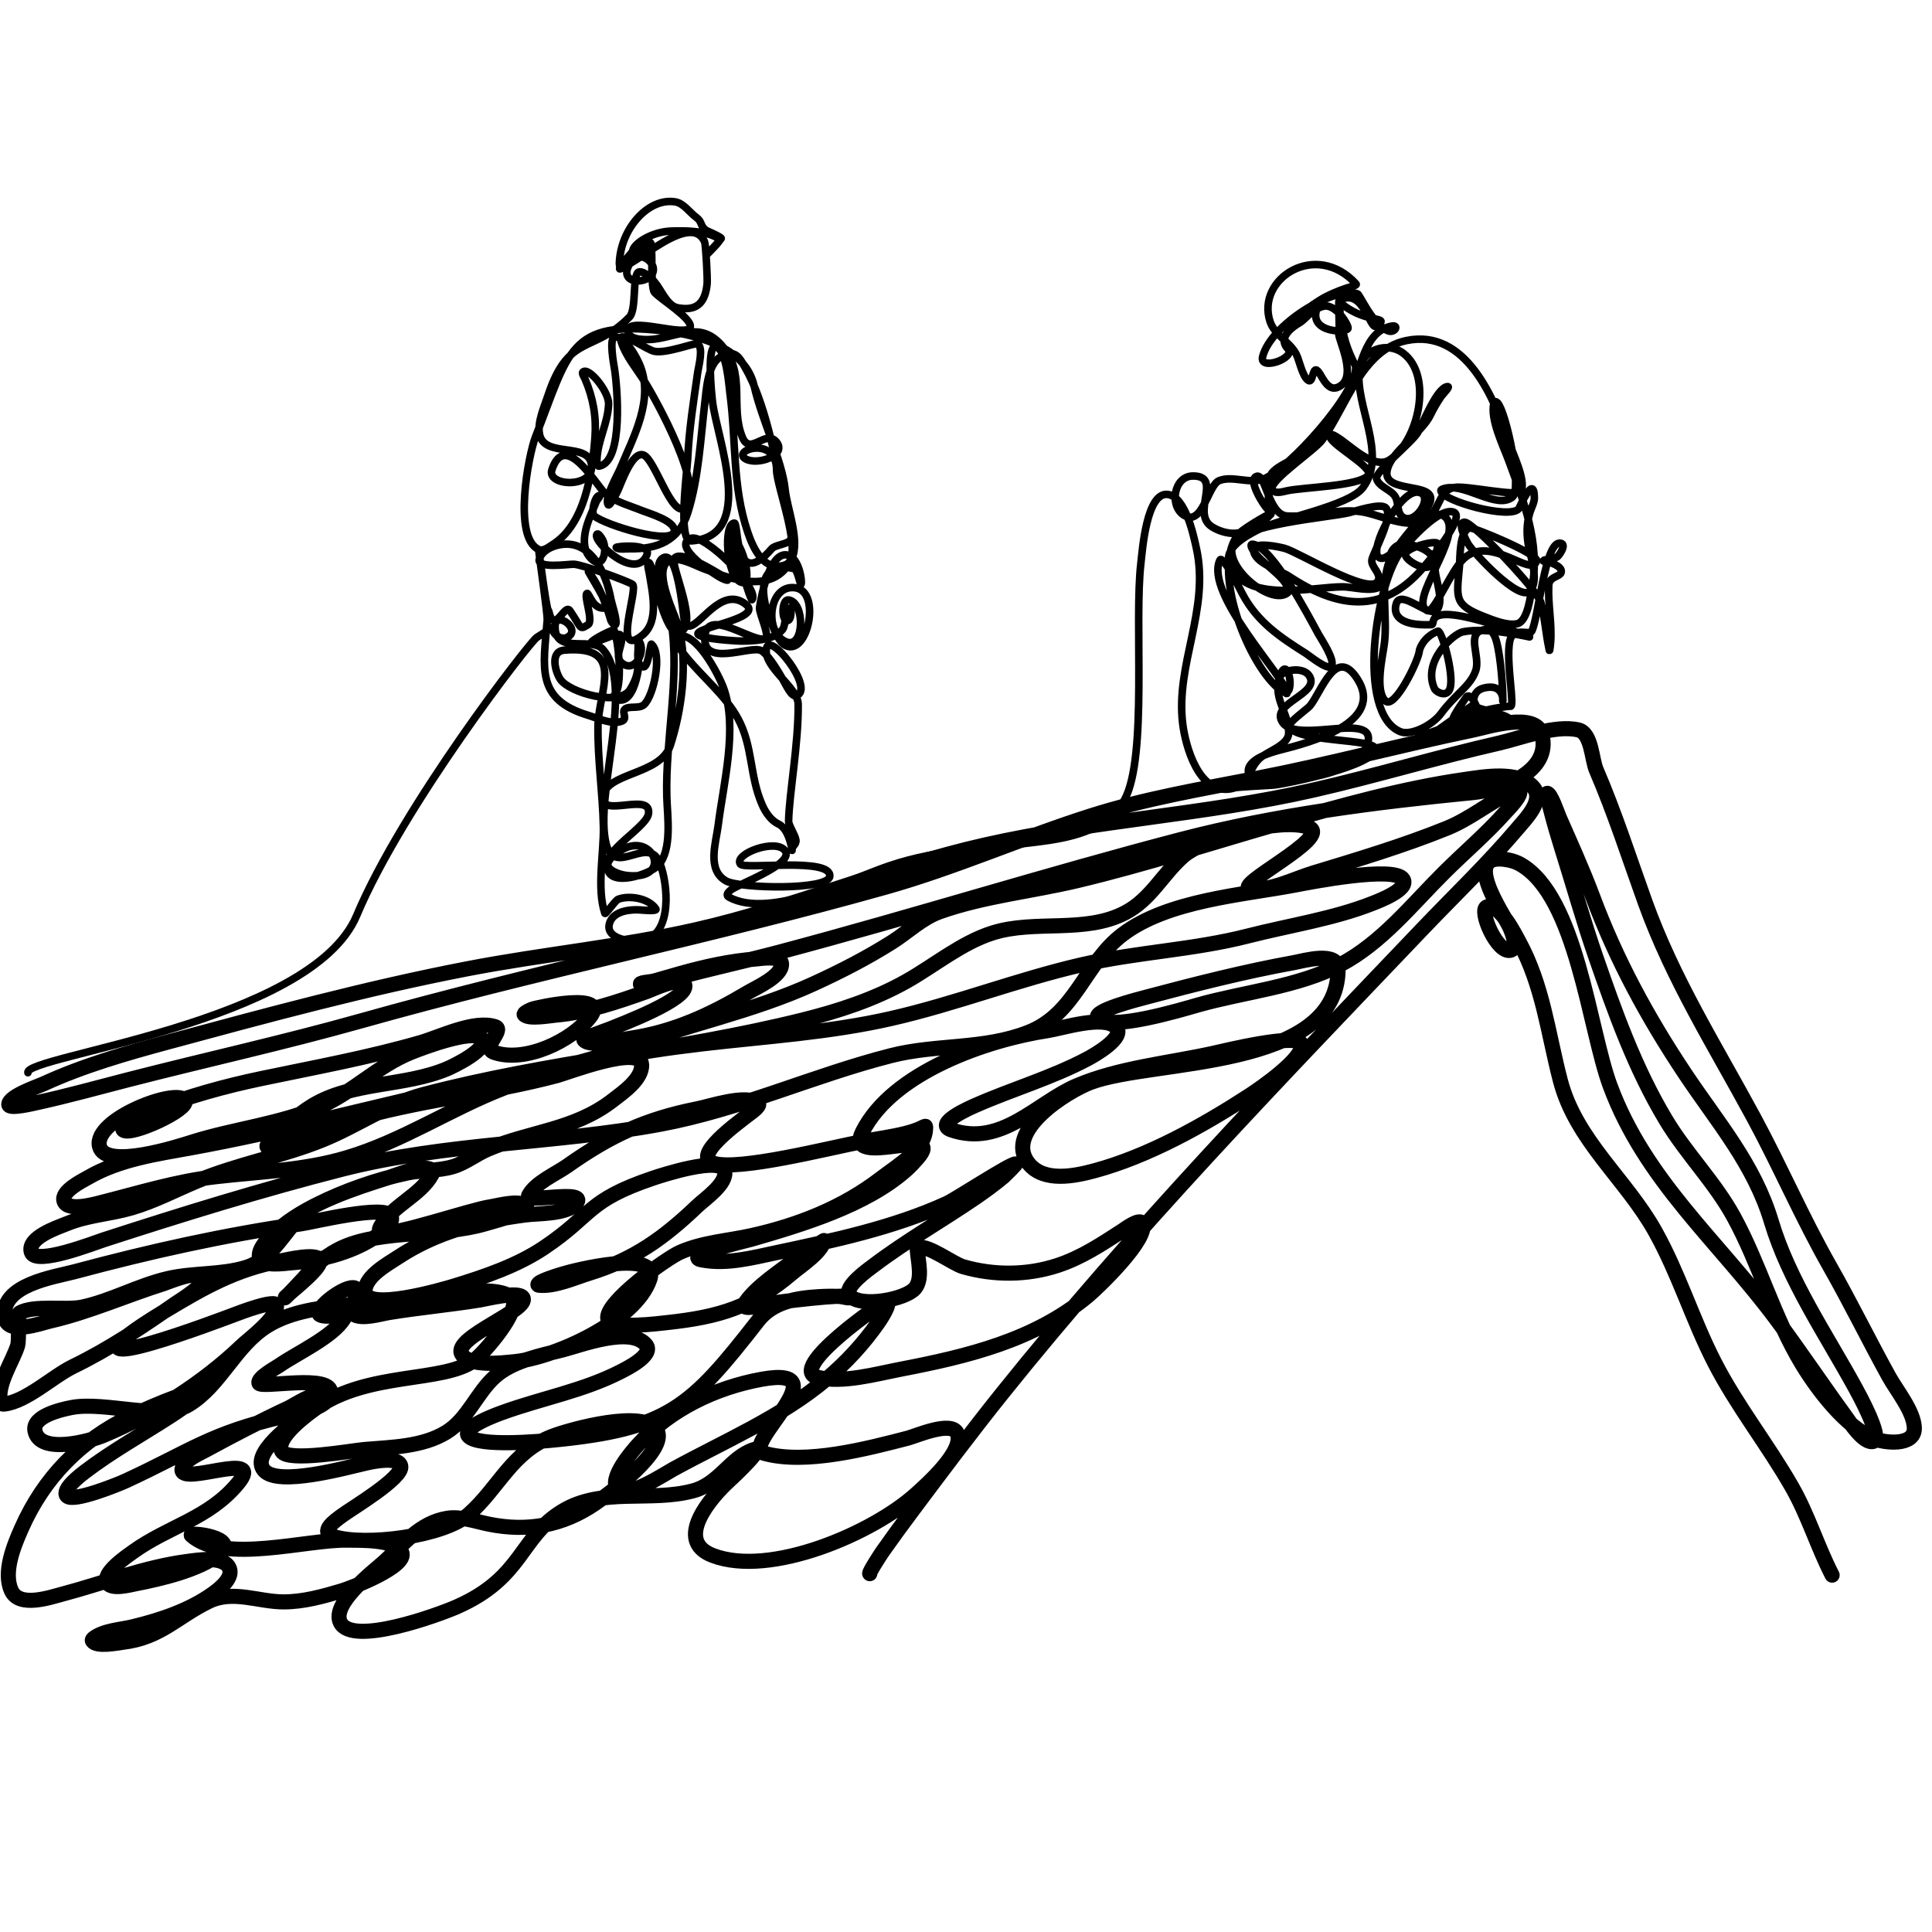 <?xml version="1.0" encoding="UTF-8" standalone="no"?>
<!DOCTYPE svg PUBLIC "-//W3C//DTD SVG 1.1//EN" "http://www.w3.org/Graphics/SVG/1.1/DTD/svg11.dtd">
<svg width="100%" height="100%" viewBox="0 0 1024 1024" version="1.1" xmlns="http://www.w3.org/2000/svg" xmlns:xlink="http://www.w3.org/1999/xlink" xml:space="preserve" xmlns:serif="http://www.serif.com/" style="fill-rule:evenodd;clip-rule:evenodd;stroke-linecap:round;stroke-linejoin:round;stroke-miterlimit:1.5;">
    <g id="roof">
        <path id="innerHandLines" class="path" d="M461.001,834.076C460.148,833.903 467.342,822.999 467.681,822.517C472.655,815.438 477.756,808.456 482.94,801.528C498.753,780.394 514.586,759.238 531.091,738.638C600.557,651.938 677.267,572.733 753.838,492.45C770.822,474.643 788.806,457.475 804.699,438.662C808.851,433.747 818.566,424.007 812.63,417.237C804.812,408.321 786.243,411.721 776.323,413.138C743.386,417.845 710.725,427.064 678.797,436.198C642.863,446.478 607.36,458.105 570.969,466.758C547.051,472.445 521.394,475.007 498.175,483.217C488.699,486.568 481.202,494.011 472.795,499.325C459.472,507.746 445.53,514.887 431.208,521.447C399.054,536.174 363.281,543.292 330.131,555.736C300.592,566.824 269.629,570.444 239.047,577.444C193.062,587.969 148.098,599.837 101.589,608.331C83.12,611.704 63.451,614.416 46.928,623.963C43.864,625.734 32.06,631.429 33.965,636.675C35.969,642.195 49.689,638.35 53.245,637.451C73.546,632.317 93.284,626.14 114.166,623.709C137.608,620.981 160.835,620.433 183.662,613.666C213.219,604.903 238.386,587.835 266.827,576.797C300.089,563.887 337.005,557.402 372.333,553.276C405.815,549.364 439.417,547.341 472.391,539.82C506.644,532.008 539.299,519.165 573.446,511.31C602.505,504.625 632.445,503.522 661.553,496.058C683.151,490.519 706.924,486.985 727.655,478.741C730.466,477.623 746.941,471.492 743.681,466.069C739.278,458.744 694.247,467.612 686.831,469.025C658.341,474.452 619.026,477.137 595.071,495.221C574.944,510.415 570.231,537.36 545.001,547.176C521.198,556.437 496.461,553.341 472.341,559.483C430.974,570.017 392.575,587.926 350.114,595.855C293.869,606.358 237.006,605.494 181.113,619.763C138.63,630.607 96.612,643.618 54.913,657.14C49.863,658.777 18.861,670.926 16.606,663.671C14.204,655.941 30.617,650.551 35.171,648.682C46.594,643.995 57.909,643.637 69.548,640.27C81.679,636.761 93.029,630.729 104.665,625.896C126.305,616.907 149.461,612.897 171.092,604.119C189.354,596.707 205.173,585.204 224.314,580.148C290.196,562.747 359.297,557.07 425.431,540.617C444.345,535.912 463.361,529.7 480.41,520.102C495.306,511.716 509.533,499.742 525.988,494.504C548.532,487.328 575.023,494.972 596.417,483.743C609.907,476.663 616.04,463.582 626.942,453.918C638.189,443.948 679.272,433.17 693.544,438.486C707.068,443.524 651.588,470.217 663.17,471.255C673.606,472.19 686.271,465.656 695.97,462.715C719.711,455.517 743.8,448.296 766.815,438.993C779.297,433.948 789.584,425.193 801.624,419.461C802.342,419.119 804.596,417.885 805.315,418.881C807.094,421.347 799.257,429.039 797.902,430.562C787.882,441.827 776.248,451.692 765.564,462.313C748.262,479.512 732.368,499.688 710.462,511.262C688.033,523.111 659.122,525.776 634.836,532.694C627.222,534.862 587.19,547.008 581.853,539.48C579.2,535.738 603.086,529.686 607.453,528.526C633.336,521.651 659.463,514.968 685.801,510.207C691.085,509.252 709.359,503.794 709.241,513.873C708.615,567.296 611.33,561.34 578.153,573.672C565.611,578.334 531.52,599.687 545.238,616.732C553.295,626.742 569.536,623.367 580.063,620.532C608.571,612.853 637.672,596.578 662.403,580.497C667.954,576.887 691.238,560.872 689.848,553.579C688.622,547.147 648.392,557.089 642.689,558.343C619.178,563.513 593.067,565.953 570.784,575.421C549.513,584.459 530.93,608.117 504.141,598.848C494.611,595.551 514.912,586.803 516.952,585.903C536.647,577.22 557.555,571.23 576.586,561.092C579.429,559.578 597.067,549.78 591.401,544.287C584.841,537.927 562.96,545.084 555.334,546.244C523.374,551.107 473.332,568.064 457.202,599.762C446.775,620.253 502.428,595.373 486.312,613.891C484.389,616.101 482.404,618.247 480.208,620.188C458.942,638.983 425.238,649.01 398.489,656.77C395.221,657.718 369.848,663.544 369.826,666.533C369.818,667.593 372.106,667.789 372.767,667.909C385.306,670.182 398.884,666.613 411.057,664.027C441.483,657.563 473.444,650.822 501.875,637.837C506.81,635.582 535.795,616.564 538.329,616.904C538.707,616.955 532.514,623.124 532.027,623.529C527.348,627.425 522.406,631.083 517.386,634.524C499.366,646.875 480.387,657.606 462.929,670.824C460.613,672.577 446.626,682.363 450.375,686.688C456.081,693.273 479.966,688.741 484.912,682.892C489.131,677.902 486.634,668.762 486.209,662.905C486.165,662.307 486.107,661.444 486.837,661.245C492.035,659.828 505.105,669.831 510.417,671.368C526.727,676.086 544.417,676.011 560.557,670.701C573.362,666.489 583.882,659.408 595.092,652.16C596.385,651.324 604.054,645.511 605.456,648.418C609.23,656.246 581.925,682.455 576.417,687.015C548.123,710.44 512.709,718.918 477.328,725.725C464.464,728.199 446.579,733.239 433.478,730.038C416.256,725.83 468.353,689.58 469.77,689.821C472.872,690.35 465.822,700.541 465.317,701.257C457.485,712.381 448.389,722.232 437.965,730.979C413.889,751.181 384.096,763.773 356.72,778.762C352.465,781.092 332.534,794.197 327.662,789.625C321.824,784.146 335.514,768.665 338.515,765.377C355.376,746.903 379.226,735.509 403.608,731.057C446.992,723.134 391.379,766.47 404.957,770.272C427.001,776.446 459.674,767.801 481.224,762.227C485.562,761.105 504.236,752.848 507.312,759.648C511.475,768.851 491.251,786.737 485.556,791.891C462.704,812.572 408.423,836.107 377.798,824.441C356.83,816.454 377.103,793.281 386.393,784.852C388.765,782.7 406.549,765.988 399.51,768.326C387.094,772.45 381.363,786.385 367.39,790.154C344.655,796.285 319.081,788.189 298.105,800.935C275.442,814.707 277.341,836.082 242.226,851.599C232.592,855.856 186.593,872.702 180.385,859.934C175.514,849.916 197.736,833.084 203.668,827.726C213.892,818.493 222.527,807.089 237.012,804.726C244.155,803.561 252.066,806.401 259.008,807.817C279.425,811.981 298.248,808.674 315.545,796.793C322.954,791.705 353.903,768.662 348.268,758.233C341.999,746.632 302.437,757.486 292.548,761.327C271.274,769.59 264.467,788.384 248.587,802.484C235.147,814.418 193.513,819.553 177.04,814.471C168.783,811.923 177.85,805.837 181.348,803.224C186.24,799.571 213.77,783.261 212.415,777.067C211.223,771.615 196.922,774.826 193.982,775.493C183.589,777.849 147.391,787.993 139.945,779.321C132.338,770.46 155.66,754.18 160.834,749.872C161.504,749.314 171.785,740.358 169.875,739.518C166.094,737.855 156.093,744.754 152.916,746.237C138.19,753.109 123.417,760.784 109.145,768.559C105.846,770.356 96.958,774.138 96.462,778.7C95.447,788.028 141.095,768.014 126.132,786.171C110.66,804.947 89.39,808.87 70.453,822.527C67.603,824.582 53.466,834.06 57.012,839.1C59.479,842.606 68.704,840.063 71.909,839.442C85.338,836.842 105.166,832.237 116.178,823.717C127.784,814.738 99.175,811.75 101.459,813.772C118.66,829.002 162.596,815.878 184.057,816.31C190.333,816.437 209.431,815.681 212.876,822.632C216.613,830.173 185.707,841.814 181.128,843.177C171.075,846.168 160.703,849.076 150.123,849.034C136.894,848.982 123.455,842.621 110.708,848.753C94.071,856.756 85.184,868.044 65.25,870.428C62.273,870.784 51.217,873.102 49.025,869.756C48.637,869.163 49.324,868.541 49.748,868.224C55.213,864.134 64.013,863.752 70.405,862.199C85.217,858.6 100.652,853.47 113.114,844.472C116.628,841.935 124.414,835.765 121.17,830.45C117.619,824.631 104.413,826.928 99.109,827.616C76.772,830.513 55.021,839.09 33.311,844.836C26.437,846.655 10.259,852.276 6.04,843.113C1.514,833.281 7.39,819.14 11.362,810.158C23.3,783.158 42.548,763.631 69.008,750.719C72.729,748.903 101.715,735.624 104.518,738.065C106.802,740.055 91.314,749.933 90.321,750.575C75.278,760.313 59.371,769.115 45.098,779.985C43.309,781.348 32.373,789.58 35.515,792.899C38.858,796.43 62.822,786.665 66.6,784.92C101.3,768.887 111.444,759.723 150.172,750.761C156.245,749.355 174.191,746.97 175.244,738.576C176.607,727.717 137.878,736.222 137.204,733.02C136.599,730.14 146.322,724.897 148.094,723.66C157.212,717.3 176.321,708.609 182.265,698.927C184.277,695.65 168.921,699.635 168.966,695.788C169.018,691.394 185.622,679.434 188.889,683.217C191.762,686.545 182.96,693.433 187.207,696.487C191.515,699.583 201.533,696.444 206.079,695.703C222.139,693.085 238.326,691.612 254.374,689.022C257.557,688.508 274.727,684.146 277.114,687.767C281.334,694.167 239.907,708.771 244.66,717.569C248.478,724.634 266.144,722.331 272.405,721.745C293.919,719.734 337.032,700.119 344.433,678.013C349.885,661.726 303.621,673.5 298.065,675.27C297.026,675.602 284.59,679.226 285.12,680.953C285.186,681.168 285.589,681.205 285.759,681.221C294.078,682.026 304.66,677.226 312.421,674.831C335.959,667.569 351.825,656.195 369.612,639.193C373.477,635.498 385.671,627.249 384.034,620.589C382.084,612.654 350.695,622.906 346.189,624.427C310.773,636.378 314.43,643.782 288.388,661.255C274.07,670.863 256.893,676.652 240.532,681.661C235.442,683.22 192.65,695.785 193.465,683.93C193.997,676.202 205.374,670.028 210.955,666.353C231.626,652.743 254.264,647.161 278.533,643.946C285.371,643.04 300.445,643.722 305.394,637.815C311.986,629.944 277.967,638.01 280.188,633.655C283.628,626.911 294.769,622.112 300.701,617.92C323.171,602.043 342.035,593.122 369.552,587.686C376.631,586.288 394.774,580.031 401.689,584.556C403.082,585.468 400.937,587.253 400.303,587.904C397.775,590.502 364.867,612.34 378.148,616.554C391.482,620.785 439.633,608.373 457.878,604.908C465.123,603.533 472.675,602.567 479.812,600.758C482.637,600.042 485.593,599.166 488.236,597.918C488.368,597.856 490.579,596.625 490.593,597.062C490.97,608.919 477.326,616.56 466.709,624.688C446.665,640.032 423.278,649.295 398.712,654.801C385.838,657.686 372.837,658.36 360.594,663.667C353.458,666.761 320.065,690.563 322.166,699.143C323.566,704.858 349.497,701.441 353.991,700.952C380.944,698.025 398.694,692.848 419.974,674.696C424.27,671.031 435.677,663.661 436.705,657.512C436.731,657.356 423.312,666.115 421.968,667.161C413.593,673.676 400.958,681.663 394.97,690.506C394.694,690.914 394.085,691.704 394.388,692.235C395.607,694.377 405.867,691.268 407.582,690.941C411.788,690.14 448.186,685.59 450.16,687.443C451.435,688.639 446.672,687.235 444.927,687.153C441.236,686.979 437.555,687.03 433.867,687.259C421.887,688.005 409.545,690.046 401.761,700.033C365.981,745.938 354.204,757.263 293.839,763.227C285.745,764.027 254.058,766.868 248.454,761.308C243.687,756.579 264.997,749.127 266.646,748.531C287.258,741.081 309.327,737.104 328.937,727.013C331.755,725.562 346.855,718.216 342.385,712.786C334.186,702.828 307.53,713.119 298.325,715.466C286.58,718.461 271.772,721.258 262.432,729.554C252.575,738.308 247.994,752.158 236.484,759.163C223.74,766.92 207.399,767.024 193.018,768.27C186.456,768.838 152.614,774.992 149.357,769.244C145.361,762.189 163.72,749.001 167.68,746.207C195.183,726.803 234.962,732.997 251.368,720.965C256.515,717.189 276.239,694.344 271.541,688.316C265.116,680.07 230.533,686.461 221.676,688.102C197.278,692.621 163.637,689.322 141.961,702.551C124.647,713.118 117.036,734.301 99.96,744.592C85.476,753.32 55.541,742.488 37.703,746.056C32.748,747.047 16.958,750.518 18.52,758.371C21.078,771.227 47.798,763.729 54.659,760.882C80.622,750.114 107.648,732.898 127.909,713.5C132.136,709.454 146.858,698.728 146.563,692.023C146.394,688.177 126.371,695.991 124.71,696.606C116.902,699.502 29.415,732.886 76.006,702.026C79.713,699.571 83.486,697.213 87.296,694.921C107.896,682.525 124.74,672.827 148.548,668.358C151.618,667.782 167.504,663.919 169.478,667.757C171.3,671.301 155.325,683.699 152.847,686.089C152.73,686.201 150.958,687.764 151.019,687.877C151.117,688.058 160.407,678.175 160.903,677.587C167.005,670.355 173.613,664.602 182.356,660.816C203.052,651.854 233.84,655.436 257.017,648.697C264.683,646.468 282.338,641.917 278.606,638.957C274.763,635.909 263.983,638.997 259.821,639.634C248.757,641.329 209.442,655.006 202.372,653.306C200.687,652.901 200.937,651.426 201.616,650.204C207.979,638.764 222.885,633.691 228.989,622.381C229.082,622.207 229.228,621.89 229.292,621.697C229.517,621.024 229.434,620.333 228.768,619.97C223.727,617.218 211.135,622.503 206.348,624.008C187.028,630.083 165.764,637.115 149.65,649.839C145.925,652.781 136.255,660.862 137.547,666.491C138.728,671.641 151.022,669.577 154.32,669.329C169.042,668.219 185.132,664.341 197.724,656.354C200.443,654.629 209.106,649.002 207.317,644.705C204.608,638.201 166.02,647.727 159.662,648.646C118.783,654.552 79.543,663.302 39.567,674.019C28.995,676.853 0.525,680.795 2.499,697.898C3.673,708.07 21.315,701.401 26.795,700.138C47.132,695.451 66.747,686.673 86.654,680.394C89.94,679.357 104.298,672.984 107.374,677.087C109.982,680.566 95.034,689.508 93.086,690.864C75.522,703.086 57.996,714.92 38.715,724.28C28.112,729.427 13.954,742.879 2.225,744.184C1.291,744.288 0.504,744.11 0.266,743.113C-1.922,733.929 6.831,721.454 9.417,713.004C10.006,711.081 9.783,696.24 10.149,696.022C17.895,691.41 34.731,694.679 43.62,692.76C59.238,689.388 73.431,681.236 89.108,677.62C102.566,674.516 116.93,675.785 130.115,671.861C147.509,666.684 152.001,646.48 167.901,638.495C182.532,631.148 199.632,625.177 215.633,621.768C223.616,620.068 232.187,620.678 240.018,618.372C246.671,616.413 252.286,611.77 258.653,609.078C281.185,599.553 304.405,598.939 324.719,583.211C329.977,579.14 340.446,572.032 340.083,564.269C339.585,553.587 300.431,568.718 295.205,570.101C258.708,579.76 220.992,583.185 184.646,594.06C178.316,595.955 146.579,609.515 141.77,607.934C140.717,607.587 142.713,605.573 143.01,605.262C149.592,598.375 157.263,591.127 165.407,586.14C186.666,573.124 214.29,576.085 237.101,566.433C239.713,565.328 260.147,555.753 255.151,550.316C250.46,545.212 222.983,555.715 217.599,557.914C199.917,565.135 187.103,578.782 170.227,586.262C149.06,595.644 124.243,598.243 102.154,605.214C94.607,607.596 55.756,620.196 52.722,607.552C49.278,593.204 94.223,576.332 98.009,583.337C100.519,587.984 69.414,602.263 65.39,598.977C62.579,596.681 79.614,589.06 80.778,588.593C99.377,581.119 119.139,575.718 138.739,571.612C166.862,565.719 195.306,560.554 222.932,552.57C233.417,549.54 251.389,540.481 262.529,544.2C267.597,545.893 254.692,555.361 262.07,557.857C278.319,563.352 302.75,551.82 312.772,538.997C323.215,525.634 285.192,533.733 281.833,534.962C281.534,535.071 277.125,536.965 277.889,537.8C280.225,540.357 291.595,538.307 294.493,538.055C311.199,536.601 327.388,530.984 343.102,525.428C345.683,524.515 361.281,516.96 362.914,521.939C365.377,529.447 328.395,543.228 323.087,545.426C322.189,545.798 308.81,550.416 309.499,551.227C312.995,555.341 329.925,550.904 334.09,550.291C357.144,546.902 376.558,537.849 396.427,526.022C400.806,523.415 414.582,517.408 414.229,510.883C413.977,506.216 403.451,508.059 400.957,508.249C387.055,509.31 373.699,512.275 360.316,516.042C355.854,517.298 351.395,518.558 346.95,519.873C344.567,520.579 337.698,520.699 339.808,522.012C343.195,524.117 355.845,519.041 359.075,518.16C377.072,513.254 395.33,509.367 413.358,504.572C484.364,485.687 554.58,463.593 625.67,445.021C676.09,431.849 728.947,425.162 780.745,420.077C795.133,418.665 822.775,409.356 817.154,389.066C813.846,377.123 788.369,385.367 780.966,386.905C742.584,394.879 704.718,405.028 666.22,412.513C636.63,418.267 606.894,423.266 578.105,432.43C541.317,444.141 506.28,459.836 469.023,470.303C377.002,496.157 283.386,515.18 191.374,541.084C150.492,552.594 108.982,561.718 67.856,572.293C51.785,576.425 35.765,580.902 19.546,584.434C18.394,584.685 4.644,588.09 4.655,585.41C4.672,581.017 20.184,575.798 23.073,574.469C44.091,564.804 66.71,558.332 88.985,552.306C141.46,538.111 194.204,523.799 247.603,513.487C287.857,505.714 328.861,501.853 368.849,492.783C420.769,481.007 469.951,459.639 521.919,447.873C579.475,434.842 638.434,431.887 695.91,418.807C728.951,411.288 761.407,401.403 794.46,393.874C806.159,391.209 824.288,384.008 836.525,386.871C843.622,388.532 843.601,402.394 846.04,408.061C855.793,430.715 863.576,454.906 871.937,478.14C886.659,519.046 908.981,554.312 929.559,592.396C943.549,618.288 955.233,645.517 969.78,671.074C980.751,690.35 990.467,710.233 1001.18,729.644C1005.25,737.009 1014.39,748.06 1014.64,756.812C1014.92,766.801 998.459,764.763 993.037,762.454C978.077,756.086 963.237,736.42 955.175,723.127C940.218,698.466 932.746,670.303 919.027,645.144C908.906,626.582 893.823,611.674 882.95,593.574C866.671,566.473 856.024,536.708 845.734,506.976C839.262,488.277 833.923,469.182 827.979,450.311C825.894,443.691 823.941,437.011 822.183,430.297C822.039,429.75 819.48,420.405 820.025,420.44C822.015,420.565 825.727,431.606 826.354,433.035C832.456,446.95 838.849,460.973 844.165,475.206C856.723,508.826 873.183,539.171 893.107,569.063C910.423,595.042 929.741,616.999 938.875,647.539C948.123,678.457 967.836,707.27 983.307,735.493C984.923,738.441 998.025,762.137 993.073,763.925C988.028,765.747 980.118,753.35 978.036,750.489C965.734,733.593 954.133,716.242 941.657,699.448C910.56,657.59 871.98,625.692 853.359,575.386C842.288,545.478 835.641,475.162 805.911,458.137C803.981,457.033 801.896,456.303 799.722,455.859C772.926,450.385 797.352,485.15 800.133,491.322C801.146,493.57 804.822,502.087 800.925,503.57C793.807,506.279 783.226,481.941 788.221,480.61C794.851,478.844 802.801,494.862 805.027,498.943C817.785,522.344 820.392,547.223 826.983,572.591C835.256,604.437 861.694,624.782 877.263,652.624C889.754,674.961 897.076,699.4 908.713,722.07C920.598,745.222 936.948,765.662 949.821,788.216C958.369,803.193 963.218,819.588 971.067,834.851" style="fill:none;stroke:black;;stroke-width:8px;"/>
    </g>
    <g id="men">
        <path style="fill:none;stroke:black;stroke-width:4px;" class="path" d="M653.797,417.664C653.664,417.206 673.407,416.252 674.715,416.139C681.45,415.558 728.624,405.926 728.96,397.014C729.176,391.296 688.219,393.69 683.141,385.124C682.156,383.461 693.157,375.541 694.261,374.194C700.419,366.684 707.985,342.235 719.292,359.651C734.499,383.072 694.27,393.541 678.615,397.497C673.953,398.675 660.201,402.512 661.75,409.743C663.186,416.45 674.611,414.694 679.245,414.176C691.775,412.775 717.703,409.955 723.902,396.526C733.792,375.1 688.609,394.74 680.002,383.201C672.209,372.753 700.657,367.839 693.774,357.952C690.824,353.714 681.319,354.487 678.416,358.379C676.54,360.893 682.584,370.128 682.133,367.024C680.936,358.794 638.28,314.648 646.566,296.878C648.038,293.722 657.678,313.181 658.483,314.706C666.389,329.684 678.501,337.724 692.293,346.43C693.982,347.496 703.486,355.316 705.517,353.189C708.162,350.419 700.089,338.47 698.8,336.114C693.702,326.794 674.45,289.886 664.067,288.452C662.053,288.173 663.797,291.035 664.165,291.641C668.497,298.775 680.698,304.889 682.942,312.51C683.133,313.157 682.961,313.844 682.42,314.267C673.68,321.101 648.507,300.708 653.462,288.37C657.66,277.918 703.141,274.437 714.829,271.801C717.852,271.119 731.991,266.243 734.592,269.246C738.581,273.852 728.192,292.34 727.164,296.513C726.195,300.45 732.887,304.217 730.163,308.237C725.286,315.434 688.6,292.844 680.976,290.659C678.879,290.058 664.003,286.624 664.396,291.653C664.937,298.581 678.405,302.273 683.081,305.362C708.787,322.346 732.511,325.919 753.8,301.492C756.512,298.38 777.386,273.81 770.44,271.421C762.828,268.803 747.6,286.162 743.448,290.964C729.111,307.544 718.482,378.472 742.352,387.859C747.851,390.021 759.175,384.369 763.652,378.319C771.487,367.73 779.254,363.8 782.143,355.484C784.807,347.815 776.704,335.421 786.583,333.778C787.556,333.617 791.023,332.395 793.097,339.726C795.614,348.62 796.685,366.711 796.501,371.116C796.37,374.242 798.517,361.706 786.476,364.667C781.494,365.892 780.48,370.097 781.479,374.007C781.957,375.877 799.26,378.43 800.285,381.339C800.576,382.164 796.408,384.32 790.079,385.708C784.322,386.97 793.278,380.67 771.095,387.066C769.495,387.528 787.214,377.405 794.715,380.815C796.037,381.416 778.287,388.923 776.846,389.276C763.719,392.492 749.868,395.041 749.342,393.462C748.072,389.645 777.102,383.606 783.193,377.544C783.953,376.787 779.669,366.06 777.111,369.609C756.114,398.742 788.938,367.606 778.29,375.36C769.829,381.52 757.943,389.853 758.408,389.536C760.032,388.429 772.89,381.391 774.856,380.514C785.666,375.694 800.047,374.2 800.463,374.342C803.203,375.282 798.068,350.951 800.166,339.976C801.714,331.874 810.654,336.865 811.808,334.649C815.551,327.461 818.677,287.994 826.543,287.867C830.941,287.796 826.663,294.145 825.403,295.126C824.069,296.163 818.413,296.557 818.032,297.067C817.455,297.841 819.96,297.368 820.843,297.757C822.753,298.596 826.918,299.984 827.451,302.286C828.325,306.058 821.129,304.778 820.866,310.337C820.394,320.328 822.629,330.263 821.872,340.449C821.855,340.673 821.461,344.894 821.262,344.828C821.132,344.785 821.087,344.202 821.065,344.102C819.26,335.867 818.812,327.422 816.659,319.243C815.049,313.127 780.99,276.985 776.368,276.782C771.795,276.582 777.415,287.05 778.072,288.18C780.685,292.674 805.439,319.558 811.013,313.143C815.971,307.437 810.957,294.711 809.969,288.356C808.935,281.697 809.219,275.348 811.812,269.098C812.503,267.434 813.261,265.654 813.241,263.822C813.101,250.655 805.601,268.911 804.91,269.702C800.015,275.309 764.865,265.62 763.7,260.241C763.587,259.719 764.011,259.455 764.441,259.276C775.262,254.765 792.882,270.432 801.614,263.477C806.962,259.218 798.399,218.696 793.78,213.561C793.095,212.798 792.047,212.429 791.765,213.705C789.83,222.472 796.651,236.046 799.545,243.907C807.527,265.591 816.416,287.731 812.039,311.152C811.249,315.376 809.777,329.341 804.114,330.598C798.932,331.748 791.379,328.658 786.655,326.811C770.451,320.478 772.022,317.119 773.548,300.015C773.961,295.379 773.33,281.947 778.878,279.803C780.411,279.211 815.53,293.626 814.448,297.28C811.696,306.57 790.285,283.209 776.047,295.888C769.118,302.059 760.088,325.16 756.617,323.688C745.51,318.976 776.357,283.625 766.022,274.078C756.265,265.064 737.213,301.26 730.587,295.271C725.556,290.723 741.907,259.795 751.506,260.871C760.306,261.858 751.007,277.813 744.133,274.436C740.195,272.502 741.409,266.917 739.723,263.626C737.577,259.438 730.966,258.34 729.576,253.72C728.529,250.242 748.215,234.668 751.399,229.313C754.017,224.91 761.346,205.741 767.057,204.91C769.228,204.594 764.807,208.679 763.605,210.514C761.646,213.506 759.808,216.506 758.278,219.743C753.413,230.042 737.047,239.101 735.172,249.565C733.006,261.656 760.028,255.508 758.22,265.191C756.905,272.232 740.371,287.224 736.49,297.158C731.368,310.269 735.558,327.344 733.715,341.308C732.809,348.169 728.551,365.754 734.273,371.485C739.088,376.309 751.89,350.126 752.296,344.942C752.365,344.067 754.342,337.6 762.139,334.528C764.004,333.792 770.713,356.809 768.626,364.563C767.121,370.159 761.138,366.856 760.288,364.96C753.719,350.313 770.464,335.905 775.244,334.914C788.447,332.179 811.403,337.847 810.687,337.582C750.985,315.507 761.713,330.962 758.754,331.091C741.025,331.863 738.262,325.508 740.085,319.824C742.49,312.322 757.061,326.96 761.153,323.646C765.705,319.957 761.071,307.376 760.673,302.575C760.546,301.051 762.151,288.051 761.951,287.929C759.346,286.331 743.756,290.874 744.875,294.325C746.012,297.831 756.325,303.502 758.885,299.094C763.035,291.946 745.397,286.358 740.554,289.234C732.948,293.75 738.733,306.476 732.076,310.693C726.599,314.162 717.411,310.972 711.326,311.023C695.134,311.158 659.656,320.025 651.648,298.701C648.555,290.466 660.622,283.985 666.21,281.082C678.705,274.589 715.07,268.251 722.392,258.437C735.581,240.758 717.931,214.824 720.512,195.974C721.991,185.176 735.243,180.995 743.513,187.057C759.95,199.105 751.526,234.274 736.374,243.831C728.026,249.096 715.379,235.679 708.776,231.761C708.159,231.395 705.686,229.574 705.051,230.77C702.975,234.677 728.755,247.606 725.126,251.988C720.344,257.76 690.749,258.188 681.94,260.169C680.004,260.605 675.012,262.158 674.237,259.116C673.049,254.45 696.894,238.613 700.798,233.23C713.288,216.014 721.747,185.445 745.309,180.527C777.058,173.899 792.269,211.565 800.081,235.169C801.991,240.94 808.569,253.966 806.362,260.098C805.045,263.757 776.991,257.1 770.682,258.379C761.316,260.277 763.37,273.574 753.104,276.575C742.697,279.617 730.592,272.193 720.213,271.063C707.455,269.675 694.843,274.232 682.244,273.498C672.124,272.909 670.845,250.438 665.908,252.503C661.146,254.495 669.833,268.017 671.886,269.926C672.977,270.941 671.109,254.053 674.319,250.479C678.218,246.136 684.861,244.397 689.345,240.605C698.264,233.062 710.522,217.438 715.923,206.812C721.451,195.934 722.8,175.381 737.791,172.812C741.751,172.133 739.204,176.857 735.555,175.288C727.193,171.691 720.763,156.104 719.499,155.714C706.61,151.741 673.667,171.89 669.23,188.997C667.17,196.941 687.121,189.702 682.588,184.891C676.501,178.43 686.53,172.412 688.838,171.067C691.871,169.299 698.907,160.973 697.957,163.709C693.409,176.8 714.913,176.671 714.522,173.789C714.227,171.623 709.474,163.488 703.713,162.259C698.537,161.154 689.719,170.327 683.347,172.179C680.209,173.091 695.216,161.111 702.628,157.33C714.119,151.47 719.875,151.724 718.705,150.442C697.583,127.29 665.803,147.632 673.106,170.267C675.468,177.588 683.422,180.978 686.948,187.564C688.681,190.802 690.197,199.451 693.374,201.603C695.976,203.366 695.541,195.061 697.816,196.142C700.485,197.41 703.273,209.914 710.92,204.179C719.452,197.78 707.85,177.369 709.759,176.238C710.146,176.008 709.22,159.562 709.755,159.256C722.778,151.82 725.944,175.364 729.542,172.843C737.411,167.329 724.876,171.712 712.007,161.744C708.059,158.685 711.594,175.03 712.38,178.366C714.332,186.651 718.462,193.535 718.527,194.364C719.609,208.073 682.762,249.018 669.717,253.837C662.009,256.684 653.24,251.914 646.149,254.771C640.124,257.199 637.349,279.546 627.333,272.952C619.649,267.894 622.254,252.375 632.209,252.292C648.412,252.157 630.895,272.055 642.435,279.255C645.418,281.116 649.108,282.386 652.618,282.647C657.297,282.995 662.262,281.011 666.286,278.771C669.171,277.165 671.375,274.825 673.655,272.494C675.889,270.211 659.766,279.641 657.164,282.363C640.59,299.705 661.712,353.612 679.088,366.071C687.2,371.887 683.111,347.59 679.06,356.672C673.385,369.393 683.303,377.39 683.027,388.584C682.866,395.104 671.521,398.223 667.449,402.13C661.426,407.909 662.42,416.181 652.516,418.065C635.339,421.331 628.295,395.345 626.846,383.555C622.975,352.041 641.29,323.139 634.11,290.602C632.591,283.715 628.413,263.579 619.175,262.093C607.661,260.24 605.478,291.954 604.732,298.147C600.975,329.36 608.416,401.258 595.996,423.919C587.668,439.115 569.804,443.488 553.866,445.72C525.338,449.716 498.671,449.535 470.84,459.045C451.157,465.772 407.949,487.184 386.462,475.576C384.414,474.469 385.97,472.824 387.166,471.847C391.162,468.583 420.82,458.212 416.195,451.048C411.676,444.047 388.634,452.581 392.405,457.998C394.539,461.063 440.833,454.165 439.793,464.477C439.035,471.991 392.132,470.915 384.935,466.966C374.426,461.2 379.489,446.733 380.655,437.388C383.361,415.696 391.158,385.778 383.544,364.77C381.097,358.018 368.972,333.828 358.578,337.217C355.291,338.289 363.23,347.622 364.004,348.565C372.705,359.178 384.692,368.86 391.227,381.018C399.134,395.728 397.189,410.998 403.871,426.342C404.326,427.387 407.118,434.166 412.647,436.773C418.926,439.734 420.045,452.856 419.824,450.52C419.616,448.321 422.239,447.749 421.843,445.221C421.394,442.357 417.938,437.537 417.983,435.157C418.253,421.041 423.276,394.229 423.043,373.218C422.944,364.217 404.369,353.582 406.232,343.635C406.971,339.692 411.803,343.049 416.322,348.46C421.737,354.946 426.701,364.383 423.622,367.736C420.329,371.321 417.866,365.341 414.587,359.558C410.928,353.105 406.483,346.469 403.456,344.84C397.758,341.772 371.283,354.618 373.688,336.415C375.523,322.522 398.856,340.518 405.363,338.602C408.634,337.639 402.113,325.017 402.581,321.916C403.548,315.504 408.271,291.315 417.866,294.313C423.514,296.078 425.304,308.081 424.587,309.639C424.156,310.573 422.8,301.854 420.896,301.408C400.287,296.59 403.016,316.834 409.088,330.864C410.584,334.323 412.867,340.52 416.528,342.217C428.163,347.611 435.345,313.562 421.583,311.544C407.146,309.426 404.752,335.503 416.764,340.227C426.37,344.004 426.874,319.185 417.916,317.979C414.601,317.533 414.217,326.981 416.376,328.592C419.481,330.908 419.978,321.711 418.322,322.319C415.915,323.203 416.587,331.308 414.845,333.562C410.788,338.812 401.954,339.5 395.884,339.741C392.309,339.882 388.642,339.612 385.08,339.31C382.455,339.088 379.845,338.826 377.241,338.426C350.296,334.288 407.072,329.538 395.26,320.269C382.031,309.889 370.383,333.723 364.382,331.74C363.054,331.301 362.855,329.696 362.645,328.526C361.929,324.558 359.013,289.924 350.992,296.004C344.735,300.748 354.725,323.146 355.656,328.925C360.569,359.449 352.568,391.523 353.423,422.336C353.703,432.416 356.398,450.358 348.945,458.634C344.755,463.287 322.587,470.858 321.95,459.598C321.709,455.321 326.573,452.137 329.752,450.318C345.308,441.417 355.246,463.235 337.306,464.183C333.114,464.404 329.044,463.857 325.283,461.905C311.972,454.996 342.553,439.445 343.722,431.298C345.391,419.66 318.743,433.381 319.49,422.868C320.465,409.135 350.019,411.196 355.297,395.031C361.317,376.592 364.744,351.419 359.661,332.472C357.757,325.375 347.139,305.256 353.112,298.304C357.328,293.397 368.176,299.632 372.594,301.293C386.929,306.684 410.288,316.02 419.67,296.035C424.152,286.489 417.157,269.47 416.141,259.506C414.553,243.936 403.979,223.276 399.672,204.465C395.272,185.245 372.69,177.814 351.31,175.331C301.404,169.534 301.588,186.437 283.871,231.421C280.085,241.034 271.72,284.884 285.501,291.22C287.972,292.357 290.843,289.915 292.809,288.693C309.901,278.075 313.898,251.263 315.359,231.611C316.161,220.822 314.331,210.662 310.027,200.778C309.782,200.216 308.302,197.889 308.863,197.264C311.783,194.012 322.803,207.458 322.578,214.156C322.234,224.363 316.649,233.683 316.394,243.758C316.377,244.427 316.239,247.313 317.552,247.079C330.759,244.72 327.088,204.119 325.69,195.445C325.402,193.655 322.587,178.895 325.874,178.624C331.458,178.165 337.235,189.087 338.887,192.896C347.003,211.605 335.752,231.484 328.614,248.65C327.395,251.58 320.067,264.251 322.359,267.543C323.189,268.735 327.115,260.75 327.325,260.312C329.15,256.489 334.989,239.013 341.009,241.138C347.248,243.34 356.213,275.334 363.329,268.985C374.003,259.461 347.775,211.847 341.43,201.884C337.396,195.55 331.514,188.467 329.257,181.198C329.074,180.607 328.432,178.803 329.497,178.601C332.89,177.956 342.763,185.261 346.729,186.172C352.924,187.596 368.263,181.571 369.596,182.228C373.084,183.947 370.22,194.393 369.842,197.053C367.65,212.468 365.176,227.73 364.49,243.305C364.236,249.051 359.118,287.155 366.228,286.707C401.203,284.5 380.027,232.67 377.656,213.019C377.112,208.517 374.437,182.447 379.499,183.853C385.142,185.421 386.33,204.363 386.9,208.619C390.243,233.607 388.065,257.6 396.258,281.915C399.056,290.218 404.931,303.701 416.406,299.312C426.526,295.442 411.627,258.058 411.606,249.172C411.562,230.513 387.43,238.712 395.155,243.208C401.321,246.797 417.035,241.473 411.671,234.439C406.03,227.044 397.667,241.755 393.526,231.854C386.735,215.617 395.737,198.121 382.502,183.028C371.397,170.364 360.122,178.101 346.78,179.759C343.572,180.157 333.424,180.665 332.822,175.738C331.742,166.911 364.478,179.374 365.85,173.312C366.889,168.727 349.587,158.325 346.842,154.868C344.437,151.837 346.457,126.935 344.431,128.582C317.106,150.789 343.726,152.804 346.138,144.125C347.051,140.84 344.295,137.539 341.133,136.415C339.949,135.994 338.707,135.879 337.581,136.184C334.929,136.902 333.081,138.95 331.155,140.768C330.997,140.918 328.514,143.215 328.394,142.394C328.122,140.522 335.087,134.406 335.343,132.848C335.963,129.077 345.28,122.909 355.502,122.48C374.255,121.692 379.663,125.569 381.61,126.921C382.284,127.389 373.98,135.693 374.235,135.259C374.374,135.022 382.725,126.567 382.288,126.206C380.456,124.695 374.672,122.417 374.145,122.024C370.919,119.617 372.315,117.584 369.055,115.223C365.55,112.686 362.382,107.735 357.917,106.998C343.56,104.628 328.765,121.358 328.266,139.701C327.986,149.955 365.206,109.472 373.466,128.213C374.079,129.602 375.068,147.734 374.779,150.525C373.798,159.992 369.821,164.584 360.656,163.366C357.881,162.997 355.281,162.837 349.918,153.748C345.818,146.799 341.376,143.888 338.824,144.102C334.858,144.436 337.652,163.942 333.623,168.036C314.304,187.67 301.411,176.412 290.436,209.623C288.482,215.534 284.814,223.557 285.918,229.922C288.218,243.173 312.179,233.873 313.533,246.428C314.898,259.08 289.611,257.777 292.514,248.994C299.637,227.44 316.587,258.272 321.072,261.839C326.45,266.116 333.986,268.058 340.253,270.626C343.646,272.016 358.091,276.048 357.396,281.517C356.398,289.362 320.407,278.143 314.922,273.43C313.167,271.922 315.184,262.97 317.604,262.618C318.794,262.445 316.531,264.772 316.053,265.875C315.073,268.141 314.172,270.438 313.203,272.708C310.315,279.476 307.083,289.957 313.22,296.02C320.205,302.92 322.448,289.945 318.746,285.011C318.449,284.616 317.027,282.295 316.344,283.21C313.735,286.708 337.114,308.597 342.899,294.002C345.337,287.851 326.086,289.507 326.593,290.196C327.517,291.452 332.466,290.833 333.759,290.858C348.416,291.141 359.82,286.632 364.512,271.844C370.358,253.419 371.31,232.343 373.602,213.231C374.4,206.583 375.045,193.177 381.8,189.216C390.004,184.405 392.191,190.151 395.149,195.237C405.075,212.302 411.172,242.718 414.606,261.537C415.931,268.799 420.987,278.194 419.205,285.601C418.51,288.492 410.981,288.589 409.057,290.814C389.01,314.006 391.601,277.091 389.238,277.227C383.366,277.567 384.916,304.839 392.359,308.428C400.009,312.116 393.433,286.555 388.123,285.684C384.157,285.033 387.765,300.354 391.503,298.851C394.599,297.606 389.006,282.056 387.258,282.721C386.688,282.937 387.081,284.602 387.139,284.969C388.284,292.218 391.488,299.213 394.069,306.028C395.099,308.749 396.016,311.499 396.925,314.261C397.027,314.571 398.337,318.219 398.633,317.822C402.858,312.159 373.445,282.465 366.123,285.361C355.617,289.515 379.261,305.039 382.695,306.562C382.994,306.694 385.531,307.923 385.771,307.418C386.098,306.73 382.878,305.101 382.536,304.915C378.994,302.984 360.714,291.167 357.436,295.948C354.95,299.574 371.49,332.941 359.581,335.229C353.005,336.493 346.978,307.769 345.603,302.291C345.486,301.824 344.587,297.967 343.824,298.157C342.74,298.427 343.947,302.829 344.044,303.444C345.594,313.266 349.739,329.057 340.571,336.588C324.034,350.171 338.662,311.687 335.181,309.676C331.458,307.525 308.681,299.237 304.133,299.058C301.489,298.953 283.952,301.671 285.888,296.163C287.271,292.229 291.698,289.898 295.495,288.989C312.948,284.808 321.349,303.784 323.83,317.756C324.173,319.69 327.6,329.691 326.171,331.178C325.761,331.605 324.262,329.755 324.031,329.522C323.555,329.039 320.04,313.271 311.935,303.037C311.008,301.867 323.193,321.39 321.565,321.952C314.505,324.391 312.214,313.931 311.12,314.511C309.212,315.522 314.701,329.174 311.668,331.079C306.853,334.103 308.481,332.972 302.051,323.642C299.206,319.515 293.746,337.014 290.827,323.789C290.776,323.56 290.571,323.38 290.443,323.151C289.416,321.31 285.466,290.828 285.501,291.22C285.953,296.25 290.286,325.666 290.04,328.712C287.996,354.019 283.777,370.657 311.815,379.152C316.54,380.584 324.464,384.328 329.614,382.214C332.738,380.932 329.567,377.731 331.049,376.033C332.945,373.861 338.611,375.873 341.291,373.537C346.511,368.987 351.241,346.348 345.217,341.392C344.725,340.986 343.678,353.377 341.194,353.451C337.622,353.557 337.962,347.026 338.173,344.716C338.317,343.136 337.908,338.699 338.814,340.001C342.481,345.267 336.405,357.326 329.386,351.233C325.025,347.448 331.308,340.54 328.935,336.576C328.032,335.066 318.474,339.354 317.162,339.787C316.842,339.893 313.183,340.811 313.264,340.595C313.92,338.824 325.242,333.388 325.446,333.903C327.927,340.147 329.648,360.523 326.707,366.712C326.394,367.372 324.462,369.416 325.656,370.103C338.35,377.396 339.645,341.578 338.159,353.584C337.928,355.45 337.647,357.323 337.041,359.112C336.29,361.332 335.188,363.516 333.944,365.499C328.236,374.604 301.991,367.247 297.049,360.147C294.307,356.207 291.275,345.254 299.099,344.588C332.14,341.779 317.17,366.127 316.943,384.835C316.727,402.626 319.447,420.433 319.817,438.253C320.099,451.788 316.161,471.047 320.595,484.094C320.93,485.081 325.932,477.269 327.708,476.607C333.584,474.416 343.865,476.062 347.654,481.759C348.615,483.205 340.016,482.333 339.391,482.286C334.139,481.896 325.799,482.817 323.407,488.409C319.269,498.088 336.205,499.852 341.785,498.274C356.224,494.191 354.149,468.875 349.779,457.598C343.666,441.825 325.777,465.418 321.261,447.229C314.81,421.25 336.826,362.871 319.311,343.947C313.25,337.398 293.741,347.116 294.22,331.731C294.484,323.252 309.148,334.096 300.177,338.002C296.918,339.422 290.779,334.946 294.22,331.731C294.477,331.49 289.332,334.725 284.509,337.84C280.829,340.216 213.431,427.155 189.061,485.219C164.998,542.551 12.17,559.648 14.794,568.567" />
    </g>
</svg>
